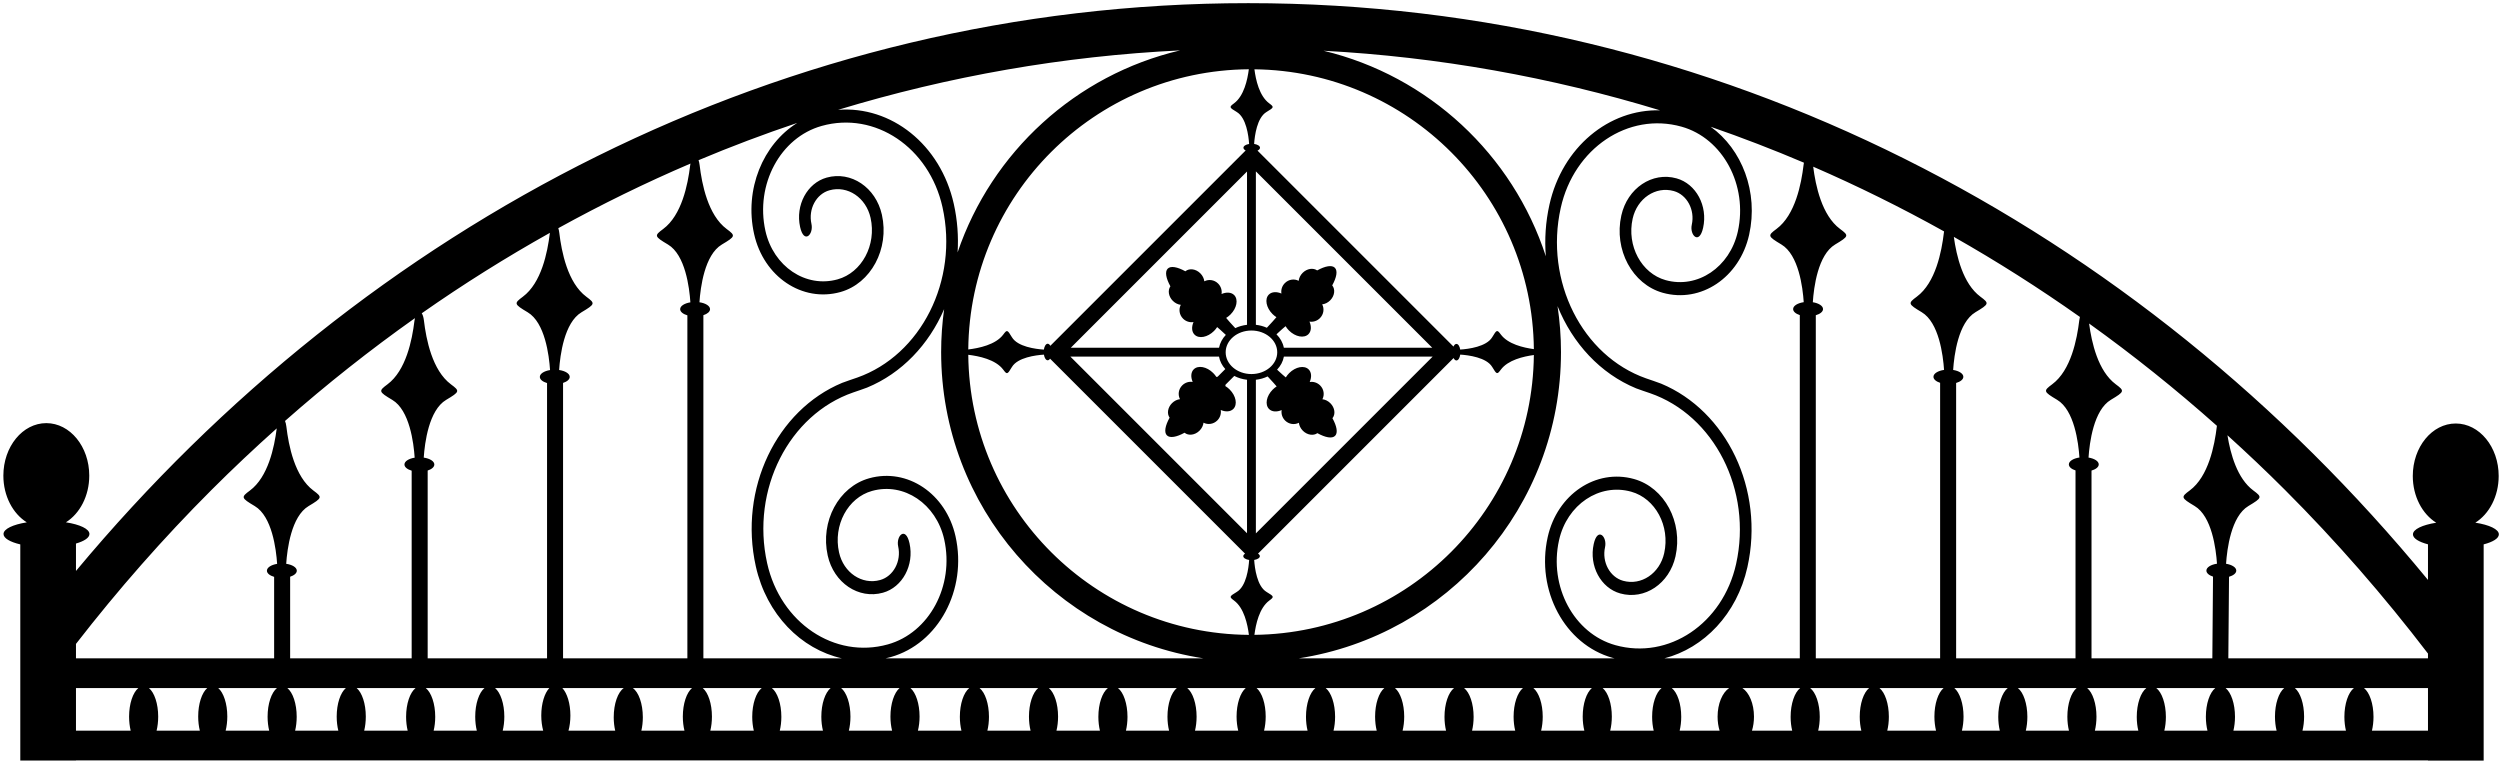 <?xml version="1.0" encoding="UTF-8"?>
<svg xmlns="http://www.w3.org/2000/svg" xmlns:xlink="http://www.w3.org/1999/xlink" width="563pt" height="172pt" viewBox="0 0 563 172" version="1.1">
<g id="surface1">
<path style=" stroke:none;fill-rule:nonzero;fill:rgb(0%,0%,0%);fill-opacity:1;" d="M 557.445 117.707 C 560.566 115.746 562.703 111.777 562.703 107.191 C 562.703 100.664 558.375 95.371 553.031 95.371 C 547.691 95.371 543.359 100.664 543.359 107.191 C 543.359 111.785 545.504 115.758 548.637 117.715 C 545.527 118.207 543.395 119.195 543.395 120.34 C 543.395 121.238 544.715 122.039 546.781 122.582 L 546.781 130.602 C 481.219 50.828 386.477 0.711 281.105 0.711 C 176.633 0.711 82.605 49.98 17.109 128.578 L 17.109 122.406 C 18.973 121.867 20.141 121.105 20.141 120.258 C 20.141 119.109 17.984 118.113 14.844 117.625 C 17.965 115.664 20.102 111.699 20.102 107.113 C 20.102 100.582 15.773 95.289 10.43 95.289 C 5.086 95.289 0.758 100.582 0.758 107.113 C 0.758 111.707 2.902 115.676 6.035 117.633 C 2.926 118.125 0.793 119.117 0.793 120.258 C 0.793 121.211 2.277 122.059 4.57 122.598 L 4.57 171.277 L 17.109 171.277 L 17.109 171.242 L 546.781 171.242 L 546.781 171.293 L 559.32 171.293 L 559.32 122.594 C 561.414 122.051 562.742 121.242 562.742 120.34 C 562.742 119.188 560.586 118.195 557.445 117.707 Z M 373.852 24.848 C 362.375 24.523 351.824 33.109 348.934 46.094 C 348.062 50.004 347.816 53.918 348.121 57.715 C 340.68 34.812 321.719 17.102 298.066 11.43 C 323.879 12.812 349.277 17.355 373.852 24.848 Z M 350.758 68.934 C 354.121 77.297 360.367 84.121 368.469 87.461 C 368.996 87.676 371.086 88.375 371.586 88.547 C 386.031 93.527 394.668 110.398 390.969 127.008 C 387.973 140.438 375.777 148.637 363.777 145.289 C 354.461 142.688 348.77 132.086 351.094 121.656 C 352.883 113.629 360.176 108.727 367.348 110.73 C 372.805 112.254 376.137 118.461 374.777 124.57 C 373.758 129.141 369.605 131.934 365.52 130.793 C 362.535 129.961 360.711 126.562 361.457 123.219 C 361.98 120.859 359.785 118.566 358.906 122.508 C 357.812 127.43 360.484 132.418 364.883 133.645 C 370.383 135.18 375.953 131.438 377.324 125.281 C 379.039 117.59 374.859 109.797 367.984 107.875 C 359.391 105.477 350.688 111.328 348.543 120.945 C 345.863 132.965 352.398 145.145 363.141 148.141 C 363.297 148.188 363.453 148.219 363.613 148.258 L 292.469 148.258 C 325.922 143.098 351.535 114.184 351.535 79.285 C 351.535 75.766 351.262 72.312 350.758 68.934 Z M 285.828 23.273 C 283.582 21.605 282.801 17.98 282.496 15.605 C 317.105 16.008 345.07 44.004 345.426 78.625 C 343.051 78.297 339.602 77.5 337.984 75.324 C 337.156 74.207 337.074 74.207 336.047 75.934 C 334.762 78.086 330.684 78.598 328.84 78.723 C 328.719 77.984 328.387 77.449 327.984 77.449 C 327.723 77.449 327.488 77.68 327.324 78.051 L 283.191 33.918 C 283.539 33.754 283.754 33.527 283.754 33.273 C 283.754 32.867 283.195 32.527 282.43 32.41 C 282.555 30.566 283.07 26.496 285.223 25.215 C 286.945 24.184 286.945 24.105 285.828 23.273 Z M 285.793 92.109 C 286.449 92.77 287.543 92.816 288.629 92.348 C 288.492 93.164 288.754 94.051 289.398 94.699 C 290.258 95.559 291.523 95.723 292.508 95.207 C 292.578 95.832 292.883 96.477 293.406 97.004 C 294.383 97.98 295.777 98.184 296.676 97.547 C 298.48 98.543 299.98 98.828 300.66 98.152 C 301.336 97.473 301.055 95.98 300.066 94.18 C 300.801 93.289 300.617 91.824 299.602 90.809 C 299.078 90.281 298.43 89.98 297.805 89.91 C 298.32 88.926 298.156 87.66 297.297 86.801 C 296.648 86.152 295.762 85.895 294.945 86.031 C 295.414 84.945 295.367 83.852 294.711 83.195 C 293.73 82.215 291.766 82.586 290.328 84.023 C 290.023 84.328 289.77 84.656 289.562 84.996 C 289.488 84.98 288.367 83.957 287.598 83.246 C 288.391 82.414 288.93 81.406 289.133 80.305 L 322.637 80.305 L 282.824 120.117 L 282.824 85.523 C 283.777 85.414 284.672 85.156 285.469 84.773 C 286.141 85.496 287.484 86.945 287.5 87.02 C 287.195 87.219 286.898 87.453 286.621 87.73 C 285.184 89.168 284.812 91.129 285.793 92.109 Z M 294.895 72.422 C 295.715 72.555 296.598 72.297 297.246 71.648 C 298.105 70.789 298.273 69.523 297.758 68.543 C 298.383 68.469 299.027 68.168 299.551 67.645 C 300.566 66.629 300.75 65.16 300.016 64.27 C 301.004 62.469 301.289 60.977 300.609 60.301 C 299.934 59.621 298.434 59.906 296.625 60.902 C 295.727 60.266 294.336 60.473 293.355 61.449 C 292.832 61.973 292.531 62.617 292.457 63.242 C 291.477 62.727 290.211 62.895 289.352 63.754 C 288.703 64.402 288.445 65.285 288.578 66.105 C 287.496 65.637 286.398 65.684 285.742 66.34 C 284.762 67.32 285.133 69.281 286.57 70.723 C 286.848 70.996 287.145 71.234 287.449 71.43 C 287.434 71.512 285.902 73.16 285.297 73.812 C 284.539 73.473 283.707 73.246 282.824 73.148 L 282.824 38.594 L 322.539 78.309 L 289.121 78.309 C 288.898 77.164 288.312 76.129 287.461 75.285 C 288.227 74.578 289.438 73.473 289.512 73.457 C 289.719 73.793 289.973 74.121 290.277 74.43 C 291.719 75.867 293.68 76.238 294.66 75.258 C 295.316 74.602 295.363 73.504 294.895 72.422 Z M 281.238 15.598 C 280.93 17.973 280.148 21.605 277.902 23.273 C 276.781 24.105 276.781 24.184 278.508 25.215 C 280.664 26.496 281.176 30.578 281.301 32.422 C 280.562 32.539 280.023 32.875 280.023 33.273 C 280.023 33.512 280.215 33.723 280.523 33.887 L 236.535 77.875 C 236.375 77.59 236.168 77.41 235.941 77.41 C 235.535 77.41 235.195 77.969 235.078 78.73 C 233.234 78.609 229.164 78.094 227.883 75.941 C 226.852 74.215 226.773 74.215 225.941 75.336 C 224.223 77.648 220.422 78.41 218.055 78.699 C 218.371 43.961 246.488 15.867 281.238 15.598 Z M 277.93 66.445 C 277.273 65.789 276.176 65.742 275.094 66.211 C 275.227 65.395 274.969 64.508 274.32 63.859 C 273.465 63 272.195 62.836 271.215 63.352 C 271.141 62.727 270.84 62.078 270.316 61.555 C 269.301 60.539 267.832 60.355 266.941 61.094 C 265.141 60.102 263.648 59.82 262.973 60.496 C 262.293 61.176 262.578 62.676 263.574 64.48 C 262.938 65.379 263.145 66.773 264.121 67.75 C 264.645 68.273 265.289 68.578 265.914 68.648 C 265.398 69.633 265.566 70.898 266.422 71.758 C 267.07 72.406 267.957 72.664 268.777 72.527 C 268.309 73.613 268.355 74.707 269.012 75.363 C 269.992 76.344 271.953 75.973 273.395 74.535 C 273.672 74.258 273.906 73.961 274.102 73.656 C 274.168 73.672 275.297 74.711 276.059 75.418 C 275.277 76.234 274.742 77.227 274.527 78.309 L 241.145 78.309 L 280.828 38.625 L 280.828 73.148 C 279.879 73.254 278.984 73.512 278.184 73.895 C 277.523 73.18 276.145 71.68 276.129 71.594 C 276.465 71.387 276.797 71.133 277.102 70.828 C 278.539 69.391 278.91 67.43 277.93 66.445 Z M 268.594 86.012 C 267.777 85.879 266.891 86.137 266.242 86.785 C 265.383 87.641 265.219 88.91 265.734 89.891 C 265.109 89.965 264.465 90.266 263.938 90.789 C 262.961 91.766 262.754 93.16 263.395 94.059 C 262.398 95.867 262.109 97.363 262.789 98.043 C 263.469 98.719 264.961 98.438 266.762 97.449 C 267.652 98.184 269.117 98 270.133 96.984 C 270.656 96.461 270.961 95.816 271.031 95.191 C 272.016 95.707 273.281 95.539 274.141 94.68 C 274.789 94.031 275.047 93.148 274.91 92.328 C 275.996 92.797 277.09 92.75 277.746 92.094 C 278.73 91.113 278.355 89.152 276.918 87.711 C 276.613 87.406 276.285 87.152 275.945 86.945 C 275.969 86.836 275.977 86.734 275.988 86.633 L 277.961 84.66 C 278.816 85.105 279.785 85.406 280.828 85.523 L 280.828 120.086 L 241.047 80.305 L 274.52 80.305 C 274.711 81.352 275.207 82.309 275.934 83.113 L 274.203 84.844 C 274.109 84.859 274.02 84.863 273.922 84.883 C 273.727 84.578 273.488 84.281 273.211 84.004 C 271.773 82.566 269.812 82.195 268.828 83.176 C 268.172 83.832 268.125 84.93 268.594 86.012 Z M 215.184 120.773 C 213.039 111.156 204.336 105.309 195.742 107.707 C 188.867 109.625 184.688 117.418 186.402 125.113 C 187.773 131.266 193.348 135.008 198.844 133.477 C 203.242 132.246 205.918 127.258 204.82 122.336 C 203.941 118.395 201.746 120.691 202.27 123.047 C 203.016 126.391 201.191 129.789 198.211 130.621 C 194.121 131.762 189.969 128.973 188.953 124.402 C 187.59 118.293 190.922 112.082 196.379 110.559 C 203.555 108.555 210.848 113.457 212.637 121.484 C 214.961 131.914 209.27 142.516 199.949 145.117 C 187.953 148.469 175.754 140.266 172.762 126.836 C 169.062 110.227 177.695 93.355 192.145 88.379 C 192.641 88.203 194.734 87.508 195.258 87.289 C 203.082 84.066 209.18 77.594 212.617 69.621 C 212.18 72.781 211.945 76.008 211.945 79.285 C 211.945 114.184 237.559 143.098 271.012 148.258 L 199.43 148.258 C 199.816 148.172 200.203 148.078 200.586 147.973 C 211.328 144.973 217.863 132.797 215.184 120.773 Z M 265.77 11.348 C 242.258 16.855 223.332 34.242 215.652 56.836 C 215.875 53.262 215.613 49.59 214.797 45.926 C 211.805 32.504 200.641 23.785 188.727 24.738 C 213.703 17.156 239.527 12.617 265.77 11.348 Z M 29.43 164.547 L 17.109 164.547 L 17.109 154.957 L 31.145 154.957 C 29.93 155.969 29.07 158.465 29.07 161.391 C 29.07 162.527 29.203 163.598 29.43 164.547 Z M 45.004 164.547 L 35.262 164.547 C 35.492 163.598 35.625 162.527 35.625 161.391 C 35.625 158.465 34.766 155.969 33.547 154.957 L 46.664 154.957 C 45.473 155.992 44.633 158.465 44.633 161.355 C 44.633 162.508 44.766 163.59 45.004 164.547 Z M 60.621 164.547 L 50.816 164.547 C 51.051 163.59 51.188 162.508 51.188 161.355 C 51.188 158.465 50.348 155.992 49.152 154.957 L 62.363 154.957 C 61.133 155.957 60.262 158.465 60.262 161.41 C 60.262 162.539 60.395 163.605 60.621 164.547 Z M 60.109 128.523 C 60.109 129.113 60.766 129.625 61.734 129.91 L 61.734 148.258 L 17.109 148.258 L 17.109 145.004 C 26.57 132.816 36.742 121.219 47.629 110.336 C 52.418 105.547 57.324 100.934 62.32 96.469 C 61.777 100.754 60.375 107.426 56.277 110.473 C 54.258 111.973 54.258 112.117 57.375 113.973 C 61.262 116.289 62.188 123.656 62.41 126.98 C 61.074 127.199 60.109 127.801 60.109 128.523 Z M 70.582 110.473 C 66.359 107.332 64.996 100.332 64.492 96.074 C 64.43 95.539 64.32 95.117 64.184 94.801 C 73.602 86.496 83.371 78.777 93.441 71.645 C 93.398 71.848 93.355 72.062 93.328 72.305 C 92.809 76.574 91.43 83.453 87.25 86.559 C 85.23 88.059 85.23 88.203 88.348 90.059 C 92.238 92.375 93.164 99.738 93.383 103.066 C 92.051 103.281 91.082 103.887 91.082 104.605 C 91.082 105.199 91.738 105.711 92.707 105.996 L 92.707 148.258 L 65.34 148.258 L 65.34 129.879 C 66.242 129.586 66.84 129.09 66.84 128.523 C 66.84 127.785 65.832 127.172 64.453 126.969 C 64.676 123.637 65.602 116.289 69.488 113.973 C 72.602 112.117 72.602 111.973 70.582 110.473 Z M 76.191 164.547 L 66.461 164.547 C 66.688 163.605 66.816 162.539 66.816 161.41 C 66.816 158.465 65.945 155.957 64.719 154.957 L 77.883 154.957 C 76.676 155.98 75.824 158.465 75.824 161.375 C 75.824 162.52 75.957 163.594 76.191 164.547 Z M 91.453 161.426 C 91.453 162.551 91.586 163.609 91.809 164.547 L 82.016 164.547 C 82.246 163.594 82.379 162.52 82.379 161.375 C 82.379 158.465 81.527 155.98 80.324 154.957 L 93.582 154.957 C 92.34 155.941 91.453 158.465 91.453 161.426 Z M 107.379 164.547 L 97.656 164.547 C 97.883 163.609 98.012 162.551 98.012 161.426 C 98.012 158.465 97.125 155.941 95.887 154.957 L 109.102 154.957 C 107.883 155.965 107.02 158.465 107.02 161.395 C 107.02 162.531 107.148 163.602 107.379 164.547 Z M 122.324 164.547 L 113.211 164.547 C 113.441 163.602 113.574 162.531 113.574 161.395 C 113.574 158.465 112.711 155.965 111.492 154.957 L 123.703 154.957 C 122.633 156.094 121.895 158.43 121.895 161.133 C 121.895 162.375 122.055 163.539 122.324 164.547 Z M 121.57 84.875 C 121.57 85.469 122.227 85.98 123.195 86.266 L 123.195 148.258 L 96.312 148.258 L 96.312 105.965 C 97.215 105.672 97.812 105.172 97.812 104.605 C 97.812 103.871 96.805 103.258 95.426 103.051 C 95.648 99.719 96.578 92.371 100.461 90.059 C 103.578 88.203 103.578 88.059 101.559 86.559 C 97.332 83.418 95.969 76.414 95.465 72.156 C 95.375 71.406 95.195 70.875 94.977 70.551 C 104.348 63.988 113.98 57.949 123.84 52.434 C 123.832 52.48 123.82 52.523 123.816 52.574 C 123.297 56.844 121.918 63.723 117.738 66.828 C 115.723 68.328 115.723 68.473 118.836 70.328 C 122.727 72.645 123.652 80.008 123.871 83.336 C 122.539 83.555 121.57 84.156 121.57 84.875 Z M 132.047 66.828 C 127.82 63.688 126.461 56.684 125.953 52.43 C 125.906 52.012 125.824 51.668 125.73 51.383 C 135.449 46.023 145.375 41.16 155.492 36.836 C 155.465 36.988 155.438 37.148 155.414 37.32 C 154.898 41.59 153.52 48.473 149.34 51.574 C 147.32 53.074 147.32 53.219 150.438 55.074 C 154.328 57.395 155.254 64.758 155.473 68.086 C 154.141 68.301 153.172 68.906 153.172 69.625 C 153.172 70.215 153.828 70.73 154.797 71.016 L 154.797 148.258 L 126.801 148.258 L 126.801 86.234 C 127.703 85.941 128.301 85.441 128.301 84.875 C 128.301 84.141 127.293 83.527 125.914 83.324 C 126.137 79.988 127.066 72.641 130.949 70.328 C 134.066 68.473 134.066 68.328 132.047 66.828 Z M 138.211 161.527 C 138.211 162.609 138.332 163.633 138.543 164.547 L 128.023 164.547 C 128.297 163.539 128.453 162.375 128.453 161.133 C 128.453 158.43 127.715 156.094 126.645 154.957 L 140.465 154.957 C 139.156 155.863 138.211 158.461 138.211 161.527 Z M 154.141 164.547 L 144.434 164.547 C 144.645 163.633 144.766 162.609 144.766 161.527 C 144.766 158.461 143.82 155.863 142.512 154.957 L 155.836 154.957 C 154.629 155.977 153.773 158.465 153.773 161.379 C 153.773 162.523 153.906 163.598 154.141 164.547 Z M 163.648 51.574 C 159.422 48.438 158.059 41.434 157.555 37.176 C 157.504 36.73 157.414 36.371 157.312 36.074 C 164.629 32.996 172.043 30.203 179.539 27.68 C 171.809 32.484 167.582 42.637 169.824 52.695 C 171.965 62.316 180.672 68.164 189.266 65.766 C 196.141 63.848 200.32 56.051 198.605 48.359 C 197.234 42.203 191.66 38.461 186.164 39.996 C 181.766 41.227 179.09 46.215 180.188 51.137 C 181.066 55.074 183.262 52.781 182.738 50.426 C 181.992 47.082 183.812 43.684 186.801 42.852 C 190.887 41.711 195.039 44.5 196.055 49.07 C 197.418 55.18 194.086 61.391 188.629 62.91 C 181.453 64.914 174.16 60.012 172.371 51.984 C 170.051 41.555 175.738 30.953 185.059 28.355 C 197.059 25.004 209.254 33.207 212.246 46.637 C 215.93 63.172 207.387 79.969 193.059 85.027 C 192.512 85.219 190.254 85.973 189.645 86.223 C 174.898 92.363 166.316 110.059 170.211 127.547 C 172.633 138.406 180.402 146.188 189.594 148.258 L 158.402 148.258 L 158.402 70.98 C 159.309 70.688 159.902 70.191 159.902 69.625 C 159.902 68.891 158.895 68.273 157.516 68.07 C 157.738 64.738 158.668 57.391 162.551 55.074 C 165.668 53.219 165.668 53.074 163.648 51.574 Z M 169.402 161.434 C 169.402 162.555 169.531 163.609 169.758 164.547 L 159.965 164.547 C 160.195 163.598 160.328 162.523 160.328 161.379 C 160.328 158.465 159.473 155.977 158.266 154.957 L 171.535 154.957 C 170.289 155.938 169.402 158.465 169.402 161.434 Z M 185.328 164.547 L 175.605 164.547 C 175.832 163.609 175.961 162.555 175.961 161.434 C 175.961 158.465 175.074 155.938 173.828 154.957 L 187.055 154.957 C 185.836 155.965 184.965 158.465 184.965 161.398 C 184.965 162.535 185.098 163.602 185.328 164.547 Z M 200.898 164.547 L 191.16 164.547 C 191.391 163.602 191.523 162.535 191.523 161.398 C 191.523 158.465 190.656 155.965 189.434 154.957 L 202.574 154.957 C 201.375 155.984 200.527 158.465 200.527 161.367 C 200.527 162.512 200.664 163.594 200.898 164.547 Z M 216.16 161.418 C 216.16 162.543 216.289 163.605 216.516 164.547 L 206.715 164.547 C 206.949 163.594 207.086 162.512 207.086 161.367 C 207.086 158.465 206.238 155.984 205.039 154.957 L 218.273 154.957 C 217.039 155.949 216.16 158.465 216.16 161.418 Z M 232.086 164.547 L 222.359 164.547 C 222.586 163.605 222.715 162.543 222.715 161.418 C 222.715 158.465 221.84 155.949 220.602 154.957 L 233.793 154.957 C 232.578 155.973 231.723 158.465 231.723 161.387 C 231.723 162.523 231.855 163.598 232.086 164.547 Z M 247.352 161.438 C 247.352 162.555 247.48 163.609 247.703 164.547 L 237.914 164.547 C 238.145 163.598 238.277 162.523 238.277 161.387 C 238.277 158.465 237.422 155.973 236.211 154.957 L 249.488 154.957 C 248.242 155.938 247.352 158.465 247.352 161.438 Z M 263.277 164.547 L 253.559 164.547 C 253.781 163.609 253.91 162.555 253.91 161.438 C 253.91 158.465 253.02 155.938 251.773 154.957 L 265.012 154.957 C 263.785 155.961 262.914 158.465 262.914 161.402 C 262.914 162.535 263.047 163.602 263.277 164.547 Z M 278.848 164.547 L 269.113 164.547 C 269.34 163.602 269.473 162.535 269.473 161.402 C 269.473 158.465 268.602 155.961 267.379 154.957 L 280.531 154.957 C 279.328 155.98 278.477 158.465 278.477 161.371 C 278.477 162.516 278.613 163.594 278.848 164.547 Z M 277.914 135.246 C 280.18 136.93 280.953 140.602 281.254 142.973 C 246.504 142.715 218.383 114.633 218.055 79.898 C 220.422 80.184 224.227 80.949 225.941 83.262 C 226.773 84.379 226.852 84.379 227.883 82.652 C 229.164 80.5 233.246 79.984 235.09 79.863 C 235.207 80.602 235.543 81.137 235.941 81.137 C 236.141 81.137 236.324 81 236.473 80.773 L 280.391 124.691 C 280.145 124.844 279.988 125.035 279.988 125.246 C 279.988 125.652 280.547 125.992 281.309 126.105 C 281.188 127.953 280.672 132.023 278.52 133.305 C 276.797 134.336 276.797 134.414 277.914 135.246 Z M 276.02 79.336 C 276.02 76.629 278.617 74.434 281.824 74.434 C 285.031 74.434 287.633 76.629 287.633 79.336 C 287.633 82.043 285.031 84.238 281.824 84.238 C 278.617 84.238 276.02 82.043 276.02 79.336 Z M 285.23 133.305 C 283.078 132.023 282.566 127.941 282.441 126.098 C 283.184 125.98 283.719 125.645 283.719 125.246 C 283.719 125.031 283.559 124.836 283.301 124.684 L 327.348 80.633 C 327.512 80.969 327.738 81.176 327.984 81.176 C 328.395 81.176 328.734 80.617 328.848 79.855 C 330.691 79.977 334.766 80.492 336.047 82.645 C 337.074 84.367 337.156 84.367 337.984 83.25 C 339.602 81.074 343.051 80.277 345.426 79.949 C 345.07 114.57 317.105 142.562 282.496 142.969 C 282.801 140.594 283.578 136.926 285.84 135.246 C 286.961 134.414 286.961 134.336 285.23 133.305 Z M 294.109 161.422 C 294.109 162.547 294.238 163.605 294.465 164.547 L 284.668 164.547 C 284.898 163.594 285.035 162.516 285.035 161.371 C 285.035 158.465 284.188 155.98 282.984 154.957 L 296.227 154.957 C 294.988 155.945 294.109 158.465 294.109 161.422 Z M 310.035 164.547 L 300.309 164.547 C 300.535 163.605 300.664 162.547 300.664 161.422 C 300.664 158.465 299.785 155.945 298.547 154.957 L 311.746 154.957 C 310.531 155.969 309.672 158.465 309.672 161.391 C 309.672 162.527 309.805 163.598 310.035 164.547 Z M 325.301 161.441 C 325.301 162.559 325.43 163.613 325.652 164.547 L 315.863 164.547 C 316.094 163.598 316.227 162.527 316.227 161.391 C 316.227 158.465 315.367 155.969 314.152 154.957 L 327.445 154.957 C 326.195 155.934 325.301 158.465 325.301 161.441 Z M 341.223 164.547 L 331.508 164.547 C 331.73 163.613 331.859 162.559 331.859 161.441 C 331.859 158.465 330.965 155.934 329.715 154.957 L 342.965 154.957 C 341.738 155.957 340.863 158.465 340.863 161.406 C 340.863 162.539 340.996 163.605 341.223 164.547 Z M 356.793 164.547 L 347.062 164.547 C 347.289 163.605 347.422 162.539 347.422 161.406 C 347.422 158.465 346.547 155.957 345.32 154.957 L 358.484 154.957 C 357.277 155.98 356.426 158.465 356.426 161.375 C 356.426 162.52 356.562 163.594 356.793 164.547 Z M 372.059 161.426 C 372.059 162.551 372.188 163.609 372.414 164.547 L 362.617 164.547 C 362.852 163.594 362.984 162.52 362.984 161.375 C 362.984 158.465 362.133 155.98 360.926 154.957 L 374.184 154.957 C 372.941 155.941 372.059 158.465 372.059 161.426 Z M 386.801 161.395 C 386.801 162.531 386.965 163.602 387.254 164.547 L 378.258 164.547 C 378.484 163.609 378.613 162.551 378.613 161.426 C 378.613 158.465 377.73 155.941 376.488 154.957 L 389.402 154.957 C 387.883 155.965 386.801 158.465 386.801 161.395 Z M 403.25 161.445 C 403.25 162.562 403.379 163.613 403.602 164.547 L 394.543 164.547 C 394.832 163.602 394.996 162.531 394.996 161.395 C 394.996 158.465 393.914 155.965 392.395 154.957 L 405.398 154.957 C 404.148 155.93 403.25 158.465 403.25 161.445 Z M 401.164 55.055 C 405.051 57.367 405.98 64.715 406.199 68.051 C 404.824 68.254 403.812 68.867 403.812 69.602 C 403.812 70.168 404.41 70.668 405.316 70.961 L 405.316 148.258 L 374.82 148.258 C 383.711 145.961 391.156 138.305 393.516 127.719 C 397.414 110.23 388.828 92.535 374.082 86.395 C 373.477 86.145 371.219 85.391 370.672 85.199 C 356.34 80.137 347.797 63.344 351.48 46.809 C 354.473 33.379 366.672 25.176 378.672 28.523 C 387.988 31.125 393.68 41.727 391.355 52.156 C 389.566 60.184 382.273 65.086 375.098 63.086 C 369.645 61.562 366.312 55.352 367.672 49.242 C 368.691 44.672 372.844 41.883 376.93 43.02 C 379.914 43.855 381.734 47.254 380.992 50.598 C 380.465 52.953 382.66 55.246 383.539 51.309 C 384.637 46.383 381.965 41.395 377.562 40.168 C 372.066 38.633 366.492 42.375 365.121 48.531 C 363.41 56.223 367.59 64.02 374.465 65.938 C 383.055 68.336 391.762 62.484 393.906 52.867 C 396.043 43.273 392.301 33.594 385.242 28.547 C 392.324 30.996 399.328 33.695 406.246 36.637 C 406.215 36.797 406.184 36.969 406.164 37.152 C 405.656 41.41 404.297 48.414 400.07 51.555 C 398.051 53.055 398.051 53.195 401.164 55.055 Z M 418.812 161.414 C 418.812 162.543 418.945 163.605 419.172 164.547 L 409.457 164.547 C 409.68 163.613 409.809 162.562 409.809 161.445 C 409.809 158.465 408.91 155.93 407.656 154.957 L 420.922 154.957 C 419.688 155.953 418.812 158.465 418.812 161.414 Z M 435.996 164.547 L 425.012 164.547 C 425.238 163.605 425.371 162.543 425.371 161.414 C 425.371 158.465 424.496 155.953 423.266 154.957 L 437.691 154.957 C 436.484 155.977 435.629 158.465 435.629 161.379 C 435.629 162.523 435.766 163.598 435.996 164.547 Z M 432.766 70.305 C 436.652 72.621 437.578 79.969 437.801 83.301 C 436.426 83.504 435.414 84.117 435.414 84.855 C 435.414 85.422 436.012 85.918 436.914 86.211 L 436.914 148.258 L 408.918 148.258 L 408.918 70.992 C 409.891 70.707 410.547 70.191 410.547 69.602 C 410.547 68.883 409.578 68.277 408.246 68.062 C 408.465 64.734 409.391 57.371 413.281 55.055 C 416.395 53.195 416.395 53.055 414.375 51.555 C 410.273 48.504 408.871 41.82 408.332 37.539 C 418.352 41.887 428.184 46.754 437.809 52.117 C 437.793 52.215 437.773 52.305 437.762 52.406 C 437.258 56.66 435.898 63.664 431.672 66.805 C 429.652 68.305 429.652 68.449 432.766 70.305 Z M 450.008 161.43 C 450.008 162.555 450.137 163.609 450.359 164.547 L 441.82 164.547 C 442.055 163.598 442.188 162.523 442.188 161.379 C 442.188 158.465 441.332 155.977 440.121 154.957 L 452.137 154.957 C 450.895 155.941 450.008 158.465 450.008 161.43 Z M 465.93 164.547 L 456.211 164.547 C 456.434 163.609 456.562 162.555 456.562 161.43 C 456.562 158.465 455.676 155.941 454.434 154.957 L 467.656 154.957 C 466.438 155.965 465.57 158.465 465.57 161.398 C 465.57 162.531 465.699 163.602 465.93 164.547 Z M 463.258 90.035 C 467.141 92.348 468.066 99.699 468.289 103.031 C 466.914 103.234 465.906 103.848 465.906 104.586 C 465.906 105.152 466.5 105.648 467.406 105.941 L 467.406 148.258 L 440.52 148.258 L 440.52 86.242 C 441.492 85.957 442.145 85.445 442.145 84.855 C 442.145 84.133 441.18 83.531 439.848 83.312 C 440.066 79.988 440.992 72.621 444.883 70.305 C 447.996 68.449 447.996 68.305 445.977 66.805 C 442.047 63.887 440.594 57.629 440.004 53.344 C 449.699 58.844 459.172 64.863 468.395 71.375 C 468.336 71.598 468.285 71.848 468.254 72.137 C 467.746 76.391 466.387 83.395 462.16 86.535 C 460.141 88.035 460.141 88.18 463.258 90.035 Z M 481.199 161.449 C 481.199 162.566 481.328 163.613 481.551 164.547 L 471.766 164.547 C 471.992 163.602 472.125 162.531 472.125 161.398 C 472.125 158.465 471.258 155.965 470.039 154.957 L 483.355 154.957 C 482.098 155.926 481.199 158.465 481.199 161.449 Z M 496.762 161.418 C 496.762 162.543 496.895 163.605 497.121 164.547 L 487.406 164.547 C 487.629 163.613 487.758 162.566 487.758 161.449 C 487.758 158.465 486.855 155.926 485.602 154.957 L 498.875 154.957 C 497.641 155.949 496.762 158.465 496.762 161.418 Z M 496.879 128.5 C 496.879 129.066 497.473 129.562 498.371 129.855 L 498.219 148.258 L 471.008 148.258 L 471.008 105.973 C 471.98 105.688 472.637 105.176 472.637 104.586 C 472.637 103.863 471.668 103.262 470.336 103.043 C 470.555 99.719 471.48 92.352 475.371 90.035 C 478.484 88.18 478.484 88.035 476.465 86.535 C 472.469 83.566 471.035 77.145 470.465 72.855 C 480.371 79.961 489.98 87.645 499.25 95.895 C 499.242 95.949 499.234 95.996 499.227 96.051 C 498.723 100.309 497.359 107.312 493.133 110.449 C 491.113 111.949 491.113 112.094 494.23 113.953 C 498.113 116.266 499.043 123.613 499.266 126.945 C 497.887 127.152 496.879 127.766 496.879 128.5 Z M 512.691 164.547 L 502.961 164.547 C 503.188 163.605 503.32 162.543 503.32 161.418 C 503.32 158.465 502.441 155.949 501.207 154.957 L 514.395 154.957 C 513.184 155.973 512.324 158.465 512.324 161.383 C 512.324 162.523 512.457 163.598 512.691 164.547 Z M 527.957 161.438 C 527.957 162.555 528.086 163.609 528.309 164.547 L 518.516 164.547 C 518.746 163.598 518.883 162.523 518.883 161.383 C 518.883 158.465 518.023 155.973 516.812 154.957 L 530.094 154.957 C 528.848 155.938 527.957 158.465 527.957 161.438 Z M 546.781 164.547 L 534.16 164.547 C 534.383 163.609 534.512 162.555 534.512 161.438 C 534.512 158.465 533.621 155.938 532.375 154.957 L 546.781 154.957 Z M 546.781 148.258 L 501.82 148.258 L 501.977 129.891 C 502.953 129.605 503.609 129.094 503.609 128.5 C 503.609 127.781 502.641 127.176 501.309 126.961 C 501.527 123.633 502.453 116.27 506.344 113.953 C 509.461 112.094 509.461 111.949 507.441 110.449 C 503.816 107.758 502.301 102.227 501.621 98.023 C 506.02 102.004 510.348 106.098 514.582 110.336 C 526.113 121.867 536.852 134.195 546.781 147.184 L 546.781 148.258 "/>
</g>
</svg>
